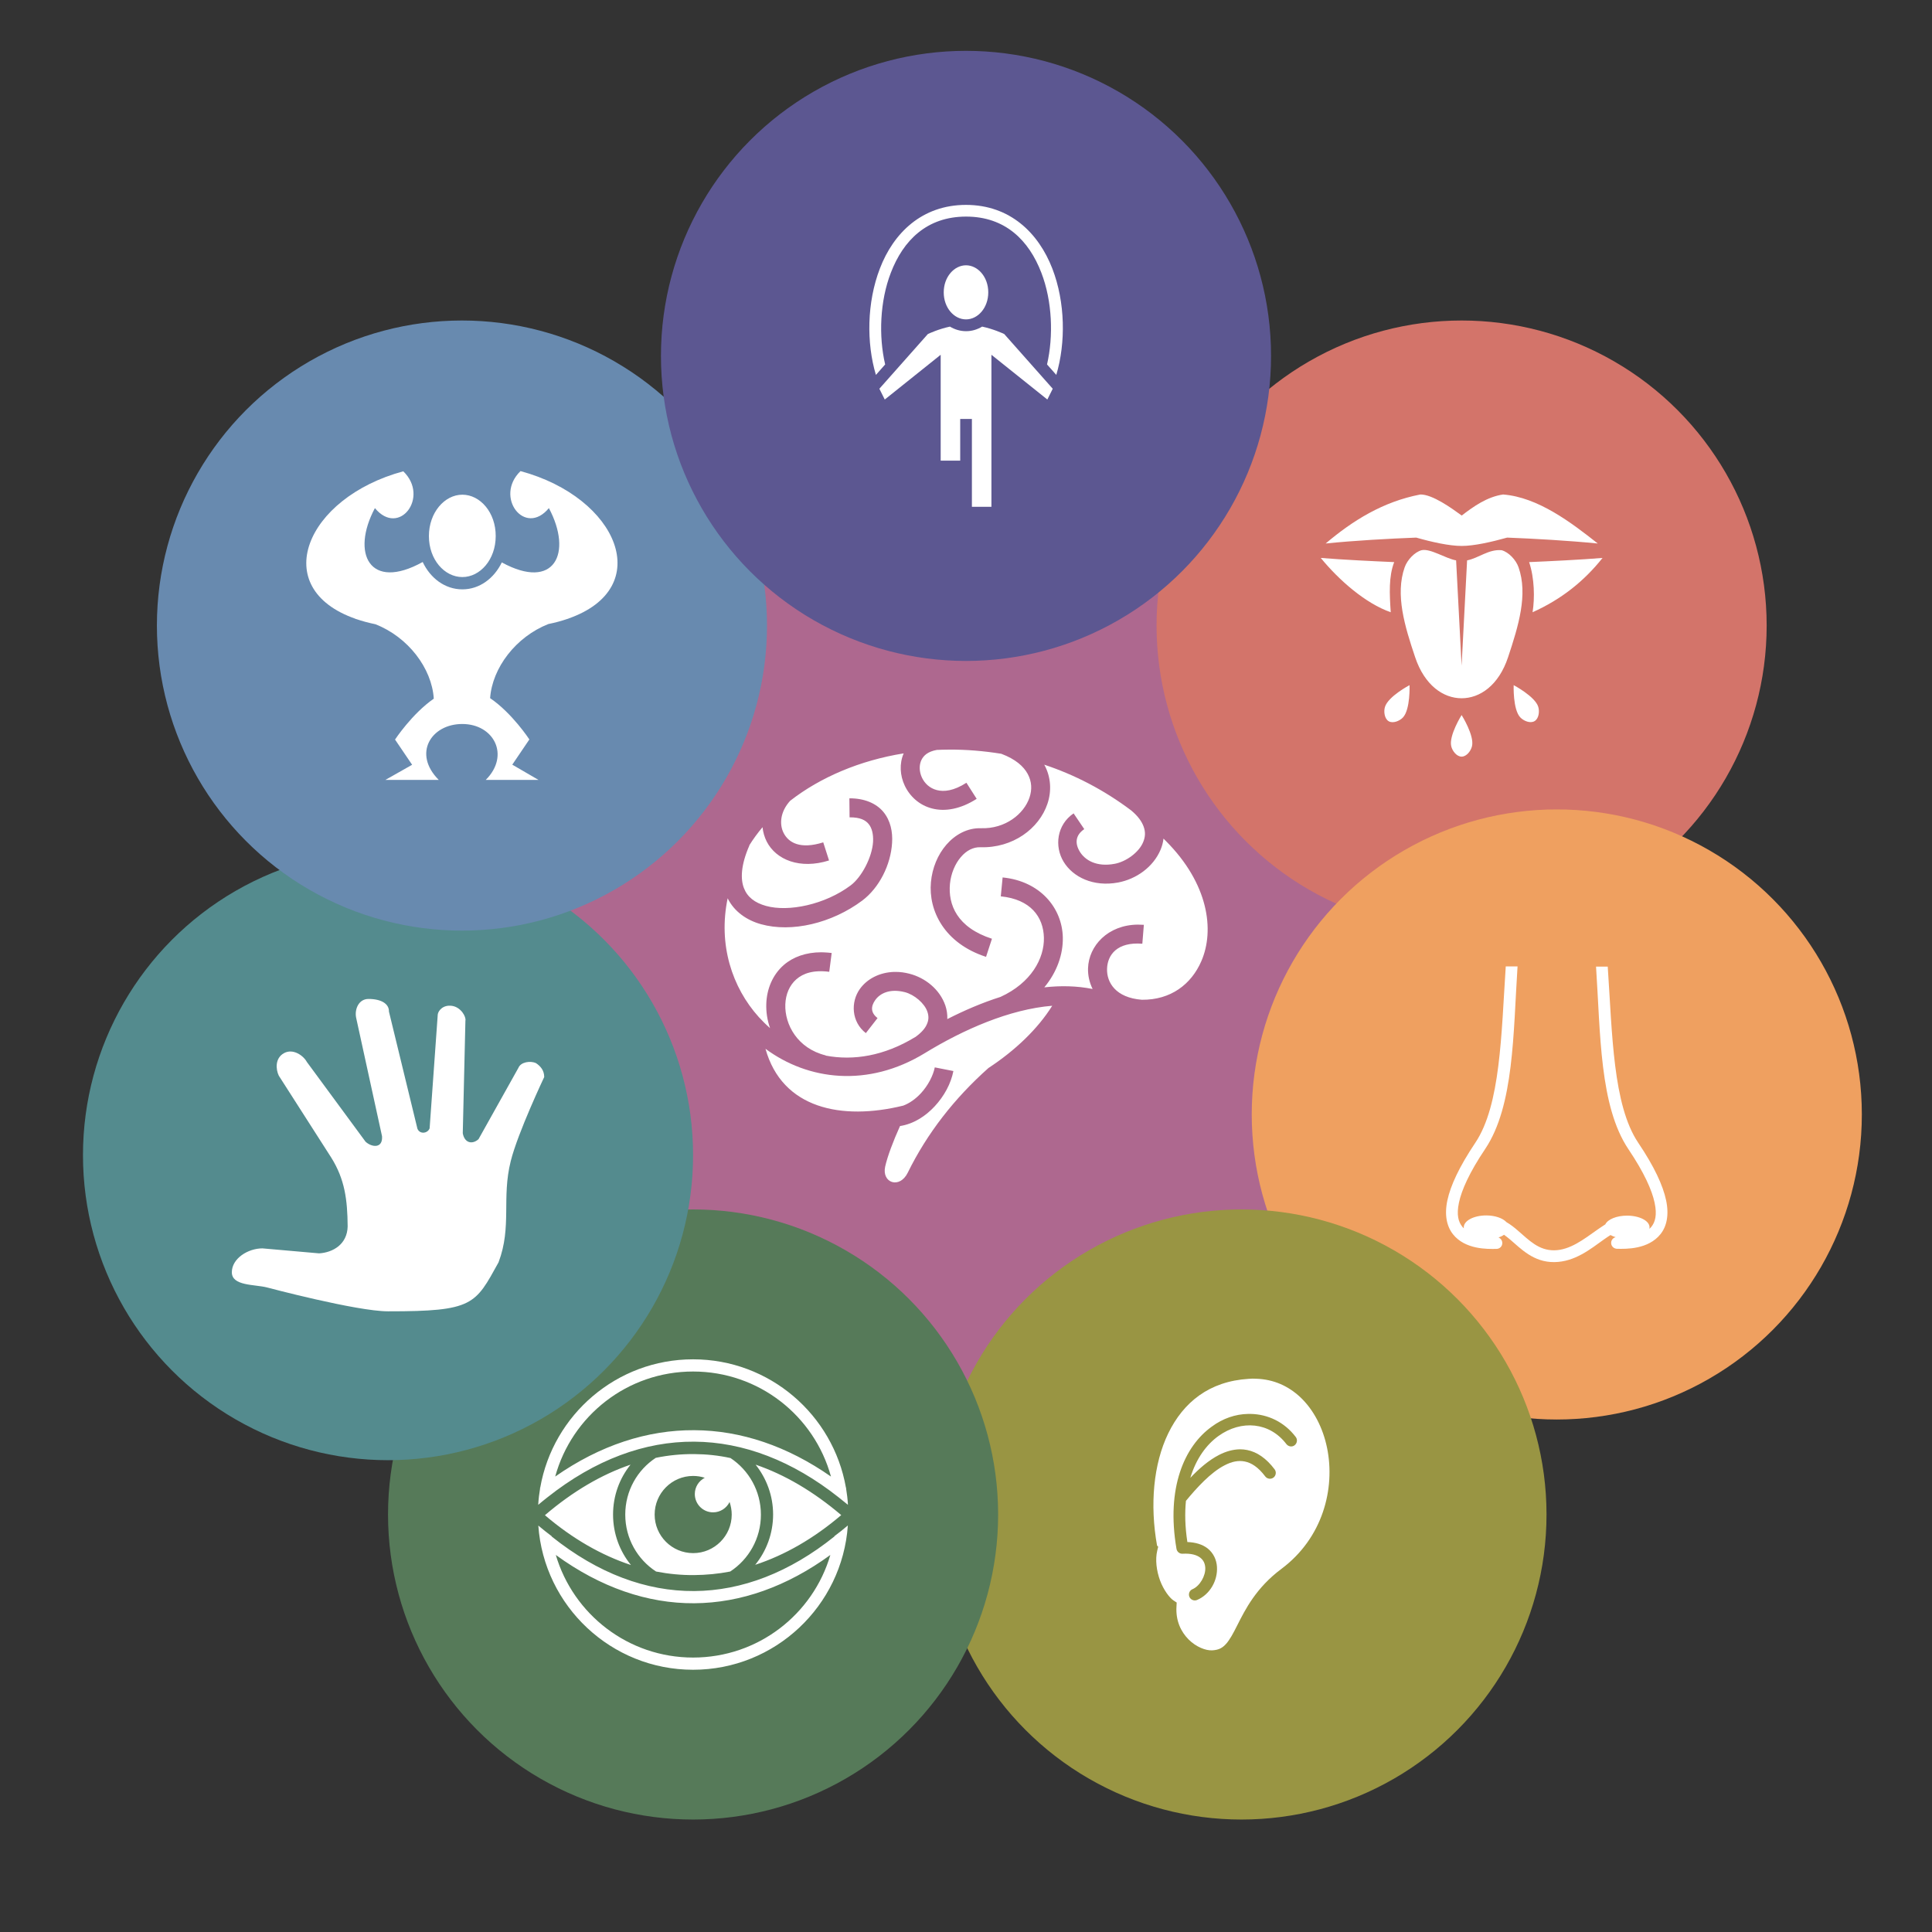 <?xml version="1.0" encoding="utf-8"?>
<!-- Generator: Adobe Illustrator 19.0.0, SVG Export Plug-In . SVG Version: 6.00 Build 0)  -->
<svg version="1.2" baseProfile="tiny" id="Layer_1" xmlns="http://www.w3.org/2000/svg" xmlns:xlink="http://www.w3.org/1999/xlink"
	 x="0px" y="0px" viewBox="0 0 1900 1900" xml:space="preserve">
<rect x="0" y="0" width="1900" height="1900" fill="#333333" stroke="none"/>
<g id="XMLID_112_">
	<circle id="XMLID_111_" fill="#AE688F" cx="950" cy="950" r="600"/>
	<g id="brain" transform="translate(0,0)">
		<path id="XMLID_16_" fill="#FFFFFF" d="M933.6,737.2c-2.3,0-4.6,0-6.9,0.1c-1.8,0-3.6,0.1-5.4,0.2c-8.8,1.6-12.9,5.4-15.1,9.8
			c-2.4,4.9-2.3,11.4,0.4,17.3c2.7,5.8,7.7,10.6,14.7,12.4c7,1.8,16.5,0.9,29.1-7.2l10.1,15.8c-15.8,10.1-31.1,12.8-43.8,9.5
			c-12.7-3.2-22.1-12.1-27-22.6c-4.6-9.8-5.4-21.4-1-31.6c-42.9,6.9-81.8,23.4-111.6,46.6c-9.8,10.7-10.8,23.1-6.5,31.6
			c4.8,9.5,16.2,16.5,39,9.3l5.7,17.8c-28.6,9-52.1-0.6-61.3-18.6c-2.2-4.4-3.6-9.2-4.1-14.1c-4.8,5.7-9.2,11.7-13,17.8l0.1,0.1
			c-8.6,19.6-8.8,33.2-5.4,42c3.4,8.8,10.6,14.4,21.7,17.5c22.2,6.2,58.1-1.3,83.3-20.2c10.8-8.1,21.1-27.7,22-42.9
			c0.4-7.6-1.2-13.6-4.3-17.4s-8.3-6.7-18.8-6.6l-0.2-18.7c14.5-0.1,26.3,4.8,33.4,13.3c7.1,8.6,9.3,19.7,8.6,30.5
			c-1.3,21.6-12.6,44.2-29.4,56.8c-29.9,22.3-69.3,31.6-99.5,23.2c-14-3.9-26.4-12.4-32.8-25.5c-9.5,45.4,4.3,87.7,30.7,116.9
			c3.5,3.8,7.1,7.4,11,10.8c-2.8-7.9-4-16.1-3.7-24.1c0.5-14.3,6.1-28.3,17.2-38c9.1-7.9,21.8-12.5,36.8-12.5c1,0,2,0,3.1,0.1
			c2.3,0.1,4.8,0.3,7.2,0.6l-2.4,18.5c-15.6-2-25.7,1.5-32.4,7.4c-6.7,5.9-10.4,14.6-10.8,24.6c-0.7,20,12.1,43.4,39.7,50.2l0,0.2
			c27.2,5.2,57.5,0.4,88-18.2c0,0,0,0,0.1,0c6.3-4.5,9.8-8.8,11.4-12.6c2-4.4,1.9-8.3,0.5-12.4c-2.8-8.3-12.9-16.8-22.2-19.2
			c-15-3.8-24.5,1.4-29,7.7c-4.5,6.3-4.7,12.5,2.2,17.8l-11.5,14.8c-14.2-11-15.1-30.5-5.9-43.4c6.9-9.7,19-16.3,33.6-16.8
			c0.6,0,1.2,0,1.8,0c4.3,0,8.8,0.6,13.4,1.8c15.5,4,29.8,15.3,35.3,31.3c1.4,4.2,2.1,8.7,1.9,13.3c16.7-8.5,34.3-16.1,52.3-21.8
			c30.2-13.8,43.2-37.9,42.7-58.3c-0.5-20.5-13.2-37.7-42.4-40.6l1.8-18.6c36.7,3.6,58.5,29.8,59.2,58.8
			c0.4,16.8-5.8,34.4-18.2,49.3c16.1-1.8,32-1.5,47.5,1.6c-3.2-6.5-4.7-13.5-4.5-20.4c0.7-22,19.4-42.6,48.9-42.9c2,0,4,0.1,6,0.2
			l-1.5,18.6c-24.9-2-34.3,11.1-34.7,24.7c-0.4,13.4,8.5,28.4,34.2,30.4c28.3,0.3,48.6-15.1,58.5-37.9c13.3-30.5,7-76.3-34.8-118.2
			c-0.8-0.8-1.6-1.6-2.4-2.4c-0.4,3.8-1.4,7.4-2.8,10.8c-7.3,17.4-24.2,29.1-41.9,32.4c-24.3,4.5-44.3-5.3-53.5-20.4
			c-9.2-15.1-6.8-36.3,9.8-47.6l10.5,15.5c-8.9,6-9.3,14.2-4.3,22.3c5,8.1,16.2,15.2,34.2,11.8c11.3-2.1,23.9-11.3,28-21.3
			c2.1-5,2.5-9.9,0.4-15.5c-1.7-4.6-5.2-9.8-11.7-15.3l-0.2-0.2c-27.3-20.6-56.3-35.4-85.8-45.2c0,0,0,0.1,0.1,0.1
			c6.7,12.2,7.2,26.1,3.1,38.3c-8.2,24.5-34.1,43.8-66,42.8c-6.9-0.2-13.6,3.1-19.2,9.7c-5.6,6.5-9.7,16.1-10.7,26.3
			c-1.9,20.4,6.9,42.9,41.3,54l-5.8,17.8c-41.1-13.3-56.8-45.5-54.2-73.5c1.3-14,6.7-27,15.2-36.8c8.5-9.8,20.5-16.6,34-16.2
			c24,0.8,42.3-14.1,47.7-30.1c2.7-8,2.3-15.9-1.8-23.4c-4-7.3-11.8-14.4-25.9-19.7C967.4,738.5,950.3,737.1,933.6,737.2
			L933.6,737.2z M1034.8,989.1c-41.9,3.4-87.4,23.4-125.3,46.6c-56,34.2-114.9,26.7-156.7-4.3c16.4,58.8,74.7,70.8,135.5,55.9
			c6.1-2.3,12.1-6.5,17.2-12c7.1-7.6,12.2-17.5,13.8-25.6l18.3,3.6c-2.4,12.4-9.1,24.7-18.4,34.7c-8.9,9.6-20.6,17.3-34.1,19.4
			c-6.8,15.1-12.3,29.7-14.6,39.9c-3.5,16.1,14.2,22.2,22.2,6c19-38.7,45.9-73.2,79.4-103C998.2,1033.2,1020.5,1012,1034.8,989.1
			L1034.8,989.1z"/>
	</g>
</g>
<g id="XMLID_115_">
	<circle id="XMLID_121_" fill="#D3746A" cx="1437.4" cy="615.2" r="300"/>
	<g id="tongue" transform="translate(0,0)">
		<path id="XMLID_40_" fill="#FFFFFF" d="M1396.8,486.3c-36.8,7.1-66.4,25.6-93.1,48.2c28.2-2.9,62.7-4.8,89.1-5.8
			c15.4,4.4,32.5,8.2,44.7,8.2c12.2,0,29.3-3.9,44.7-8.2c26.3,1,60.9,3,89.1,5.8c-26.1-20.6-58.7-45.5-93.1-48.2
			c-15.8,2.3-29.1,11.8-40.7,20.7C1427.5,499.7,1408.6,486.1,1396.8,486.3L1396.8,486.3z M1398,541.1c-6.9,1.9-14,9.5-16.6,16.8
			c-9.4,26.8,0,57.8,10.3,88.4c9.3,27.8,27.8,40.4,45.7,40.4c17.9,0,36.5-12.6,45.7-40.4c10.2-30.7,19.7-61.6,10.3-88.4
			c-2.6-7.4-9.7-14.9-16.6-16.8c-12.8-1.2-22.7,7.8-34,10l-5.4,103.5l-5.4-103.5C1421.7,549.3,1406.6,539.1,1398,541.1L1398,541.1z
			 M1298.9,548.7c18,22,44.1,44.8,68.8,53.4c-1.2-17.9-2.1-35.1,3.4-49.3C1350.2,551.9,1321.1,550.5,1298.9,548.7z M1576,548.7
			c-22.2,1.8-51.3,3.2-72.2,4.1c5.3,15.8,5.6,35.4,3.4,49.3C1535.5,589.4,1557.9,571.5,1576,548.7z M1386.2,673.8
			c0,0-21.1,11.1-24.2,21.5c-1.4,4.6-0.4,11.6,3.7,14c4.2,2.4,10.7-0.2,14-3.7C1387.1,697.7,1386.2,673.8,1386.2,673.8z
			 M1488.6,673.8c0,0-0.9,23.9,6.5,31.7c3.3,3.5,9.8,6.2,14,3.7c4.2-2.4,5.1-9.4,3.7-14C1509.8,685,1488.6,673.8,1488.6,673.8z
			 M1437.4,703.2c0,0-12.7,20.2-10.2,30.7c1.1,4.7,5.4,10.2,10.2,10.2c4.8,0,9.1-5.5,10.2-10.2
			C1450.2,723.5,1437.4,703.2,1437.4,703.2z"/>
	</g>
</g>
<g id="XMLID_123_">
	<circle id="XMLID_118_" fill="#EFA060" cx="1531" cy="1096" r="300"/>
	<g id="nose" transform="translate(0,0)">
		<path id="XMLID_30_" fill="#FFFFFF" d="M1480.8,950.7c-4.4,66.4-5.1,136.1-29.9,173.1c-16,23.9-24.4,42.2-27.5,56.7
			c-3.1,14.5-0.5,25.7,5.5,33.3c12,15.1,33.8,14.6,42.8,14.4c3.2,0,5.8-2.6,5.7-5.8c0-2.4-1.5-4.5-3.7-5.4c2.1-0.7,3.9-1.6,5.4-2.7
			c2,1.4,3.9,3,6,4.7c10.7,9.1,23,22.4,43.4,22.2c20.4-0.2,35.8-13,48.9-22.3c2.2-1.6,4.4-3,6.4-4.3c1.5,0.8,3.2,1.5,5.1,2.1
			c-3.1,0.7-5,3.8-4.3,6.9c0.6,2.6,2.9,4.4,5.6,4.5c9,0.2,30.7,0.7,42.8-14.4c6-7.5,8.6-18.7,5.5-33.3
			c-3.1-14.5-11.4-32.8-27.5-56.7c-24.8-37-25.4-106.7-29.9-173.1h-11.5c4.4,66,3.4,137.1,31.8,179.5c15.6,23.2,23.2,40.4,25.8,52.7
			c2.6,12.2,0.5,19.1-3.2,23.7c-0.6,0.7-1.2,1.4-2,2c0.2-0.5,0.2-1.1,0.2-1.6c0-6.3-9.9-11.4-22.1-11.4l0,0c-10.2,0-19,3.6-21.4,8.6
			c-2.7,1.7-5.3,3.5-7.9,5.3c-13.6,9.6-26.9,20-42.3,20.2c-15.4,0.1-24.5-9.7-35.8-19.4c-3.4-3-7.1-5.9-11.2-8.3
			c-3.7-4-11.4-6.6-19.9-6.6c-12.2,0-22.1,5.2-22.1,11.7c0,0.3,0,0.7,0.1,1c-0.6-0.5-1.1-1.1-1.6-1.7c-3.7-4.6-5.8-11.4-3.2-23.7
			c2.6-12.2,10.2-29.5,25.8-52.7c28.4-42.4,27.5-113.5,31.8-179.5H1480.8L1480.8,950.7z"/>
	</g>
</g>
<g id="XMLID_125_">
	<circle id="XMLID_116_" fill="#999543" cx="1220.9" cy="1489.4" r="300"/>
	<g id="ear" transform="translate(0,0)">
		<path id="XMLID_20_" fill="#FFFFFF" d="M1231.8,1355.8c-1.3,0-2.5,0.1-3.8,0.2c-38.8,2.4-64.2,23-79.1,53.6
			c-14.6,30.1-18.2,70.2-11,110.4l1.1,1.1l-0.9,3.7c-2.2,9.1-0.7,20,2.7,29.4c3.5,9.4,9.3,17.1,13.2,19.7l3.2,2.1l-0.2,3.8
			c-0.9,14.1,4.4,24.9,11.8,32.4c7.4,7.5,17.1,11.2,23.4,10.8c6.6-0.4,10-2.4,13.6-6.4c3.6-4,7-10.3,10.9-18.1
			c7.9-15.6,18.5-37,43.6-55.7c40.5-30.3,53-78.7,44.8-118.8c-4.1-20.1-13.4-37.8-26.5-50.1c-11.5-10.7-25.8-17.4-43.1-18
			C1234.3,1355.8,1233.1,1355.8,1231.8,1355.8L1231.8,1355.8z M1227.4,1390.5c0.8,0,1.6,0,2.5,0c16.8,0.3,33.1,7.8,44.4,22.7
			c1.9,2.5,1.4,6.1-1.1,8.1s-6.1,1.4-8.1-1.1c-16.4-21.6-44.2-24.2-66.8-8c-11.7,8.4-21.9,22-27.7,41.2c8.3-8.8,17.9-17.3,28.5-22.7
			c6.3-3.2,13.2-5.3,20.3-5.4c2.4,0,4.7,0.2,7.1,0.7c9.6,1.9,18.8,8.1,27,19c1.9,2.5,1.4,6.2-1.1,8.1c-2.5,1.9-6.2,1.4-8.1-1.1l0,0
			c-7-9.3-13.7-13.4-20.1-14.7c-6.4-1.3-12.9,0.1-19.8,3.7c-13.8,7-27.8,22.5-38.1,35c-1.2,12-0.9,25.5,1.4,40.5
			c8.2,0.3,14.9,2.4,19.8,6.2c5.9,4.6,8.9,11.4,9.3,18.1c0.9,13.4-6.8,27.3-19.6,32.7c-2.9,1.2-6.3-0.2-7.5-3.1
			c-1.2-2.9,0.1-6.3,3-7.5c7.3-3.1,13.1-13.3,12.6-21.3c-0.3-4-1.7-7.2-4.9-9.7c-3.2-2.5-8.6-4.4-17.4-3.9c-2.9,0.2-5.5-1.9-6-4.8
			c-10.3-60,7.8-100.9,34.7-120.2C1202.6,1394.9,1215.1,1390.7,1227.4,1390.5L1227.4,1390.5z"/>
	</g>
</g>
<g id="XMLID_122_">
	<circle id="XMLID_120_" fill="#567A59" cx="681.6" cy="1489.4" r="300"/>
	<g id="eye" transform="translate(0,0)">
		<path id="XMLID_31_" fill="#FFFFFF" d="M681.6,1336.8c-75.2,0-137.7,54.5-150.3,126.1l-0.3,0.2l0.2,0.3
			c-0.9,5.4-1.6,10.9-1.9,16.5c3-2.6,6.1-5,9.1-7.4l0,0c93.7-74.2,195.7-71.7,286.3,0l0,0c3.1,2.4,6.1,4.9,9.2,7.4
			c-0.3-5.6-1-11.1-1.9-16.6l0.2-0.2c-0.1-0.1-0.2-0.1-0.3-0.2C819.3,1391.3,756.8,1336.8,681.6,1336.8L681.6,1336.8z M681.6,1348.8
			c64.8,0,119.3,43.7,135.6,103.3c-42.8-29.9-88.5-45.4-134.4-45.6c-46.1-0.3-92.6,14.7-136.8,45.6
			C562.4,1392.4,616.8,1348.8,681.6,1348.8L681.6,1348.8z M682.8,1430c-12.6-0.1-25.3,1.1-37.9,3.7c-18.1,11.9-30,32.4-30,55.8
			c0,23.5,12,44.1,30.3,56c12.4,2.4,24.9,3.6,37.3,3.5c11.9-0.1,23.8-1.2,35.6-3.5c18.2-11.9,30.2-32.5,30.2-55.9
			c0-23.3-11.9-43.8-29.9-55.7C706.6,1431.3,694.7,1430.1,682.8,1430L682.8,1430z M620.1,1440.4c-28.4,9.7-56.6,26.1-84.2,49.7
			c27.3,23.3,55.8,39.5,84.6,49c-11-13.5-17.6-30.8-17.6-49.6C602.9,1470.9,609.3,1453.8,620.1,1440.4L620.1,1440.4z M743.1,1440.4
			c10.7,13.5,17.2,30.5,17.2,49c0,18.7-6.6,36-17.6,49.5c29-9.5,57.5-25.8,84.6-48.9C800,1466.8,771.8,1450.2,743.1,1440.4
			L743.1,1440.4z M681.6,1451.5c4,0,7.8,0.6,11.5,1.8c-5.8,3-9.8,9-9.8,16c0,9.9,8,18,18,18c7.1,0,13.3-4.2,16.2-10.2
			c1.3,3.9,2.1,8.1,2.1,12.4c0,20.9-17,37.9-37.9,37.9c-20.9,0-37.9-17-37.9-37.9S660.7,1451.5,681.6,1451.5L681.6,1451.5z
			 M833.8,1500.2c-4.4,3.7-8.7,7.2-13.2,10.5c0,0.1,0,0.2,0,0.3c-44.1,35.4-90.9,53.4-137.9,53.7c-47,0.3-94.5-17.1-140.1-53.6
			c0-0.1,0-0.2,0-0.3c-4.4-3.3-8.8-6.8-13.2-10.5c5.6,79.2,71.7,141.8,152.2,141.8C762.2,1642.1,828.3,1579.4,833.8,1500.2
			L833.8,1500.2z M546.6,1529.2c44,32,90.2,47.8,136.2,47.5c45.8-0.3,91.2-16.5,133.8-47.5c-17.1,58.4-71,100.9-135,100.9
			C617.7,1630.1,563.8,1587.5,546.6,1529.2L546.6,1529.2z"/>
	</g>
</g>
<g id="XMLID_126_">
	<circle id="XMLID_119_" fill="#548B8E" cx="381.6" cy="1136" r="300"/>
	<g id="hand" transform="translate(0,0)">
		<path id="XMLID_3_" fill="#FFFFFF" d="M535.2,1059.2c0,0-25.9,54.6-32.9,82.6c-9.2,36.6,1.3,64.2-12,99.6
			c-23,41.6-24.6,48.3-108.7,48.2c-30.8,0-119.1-23.5-119.1-23.5c-12.2-3.1-34.5-1.3-34.5-14.9c0-13.6,15.9-23.5,30.1-23.5l55.7,4.9
			c13.5-0.8,27.7-8.8,28.1-26.5c-0.2-26.2-2.8-46.3-16.1-67.6l-51.6-80.6c-3.1-6.4-3.8-17.3,5.1-22.2c8.9-4.9,19.1,2.4,22.5,8.7
			l57.7,78.4c6.2,5.7,17.1,6.8,16.2-5.4l-25.5-116.7c-1.6-8.3,2.6-18.3,12.2-18.3c12.6,0,20.3,4.8,20.1,12.4l28,115.2
			c2.2,5.6,9.9,4.9,12-0.3l8-112c0.4-3.6,5.1-9.8,14-8.5c8.9,1.3,14.1,10.9,13.2,14.6l-2.6,110.7c1.8,9.8,9.5,11.2,15.5,5.8
			l39.2-70.1c2.4-5.9,11.7-7.1,17.1-4.8C531.9,1048.6,535.2,1053,535.2,1059.2L535.2,1059.2z"/>
	</g>
</g>
<g id="XMLID_124_">
	<circle id="XMLID_117_" fill="#688AAF" cx="454.3" cy="615.2" r="300"/>
	<g id="muscle" transform="translate(0,0)">
		<path id="XMLID_27_" fill="#FFFFFF" d="M396.6,463.5c-96.2,26-133.2,115.1-46.8,145.1h-0.7c0.4,0.1,0.8,0.1,1.2,0.2
			c5.8,2,12.1,3.7,18.9,5.1c32.2,12.6,55.5,43.3,57.4,73.2c-21.4,14.8-38.1,40.2-38.1,40.2l16.8,24.8L379,767h52.5
			c-25.9-25.9-7.5-55,23.1-55c31.1,0,47.3,30.8,23.1,55h51.9l-25.8-15l16.8-24.8c0,0-16.9-25.9-38.6-40.6
			c2.1-29.8,25.3-60.3,57.3-72.9c6.9-1.4,13.1-3.1,18.9-5.1c0.4-0.1,0.8-0.1,1.2-0.2h-0.7c86.4-30,49.4-119.1-46.8-145.1
			c-26.1,25.2,4.2,65.1,27.9,36.4c23.6,44.2,5.5,81.7-46.3,53.4c-7.6,15.7-21.9,26.5-38.8,26.5c-17.1,0-31.5-11-39-26.9
			c-52.3,29-70.7-8.6-47-53C392.5,528.5,422.7,488.7,396.6,463.5L396.6,463.5z M454.7,486.5c-17.5,0-32.9,17.6-32.9,40.7
			c0,23.1,15.3,40.3,32.9,40.3c17.5,0,32.8-17.2,32.8-40.3C487.6,504.1,472.3,486.5,454.7,486.5L454.7,486.5z"/>
	</g>
</g>
<g id="XMLID_113_">
	<circle id="XMLID_114_" fill="#5C5791" cx="950" cy="350" r="300"/>
	<g id="jump" transform="translate(0,0)">
		<path id="XMLID_23_" fill="#FFFFFF" d="M950,201.5c-43.4,0-71.4,27.8-84.7,62.6c-12.8,33.3-13.3,73.1-3.9,104.6l9.1-10.3
			c-6.5-27.8-5.2-62.2,5.6-90.2c12.2-31.8,35.4-55.2,74-55.2c38.5,0,61.8,23.4,74,55.2c10.8,28,12,62.4,5.6,90.2l9.1,10.3
			c9.4-31.6,8.9-71.4-3.9-104.6C1021.4,229.3,993.4,201.5,950,201.5z M950,260.9c-11.6,0-21.9,11.4-21.9,26.6
			c0,15.2,10.2,26.6,21.9,26.6s21.9-11.4,21.9-26.6C971.9,272.3,961.6,260.9,950,260.9z M934.2,321.2c-11.1,2.4-20,6.5-21.7,7.3
			l-47.7,53.8l5.3,10.6l55-44V453h19.2v-41h11.5v86.4H975V348.9l55,44l5.3-10.6l-47.7-53.8c-1.7-0.8-10.6-4.9-21.7-7.3
			c-4.7,2.8-10,4.5-15.8,4.5C944.2,325.7,938.9,324,934.2,321.2L934.2,321.2z"/>
	</g>
</g>
</svg>
